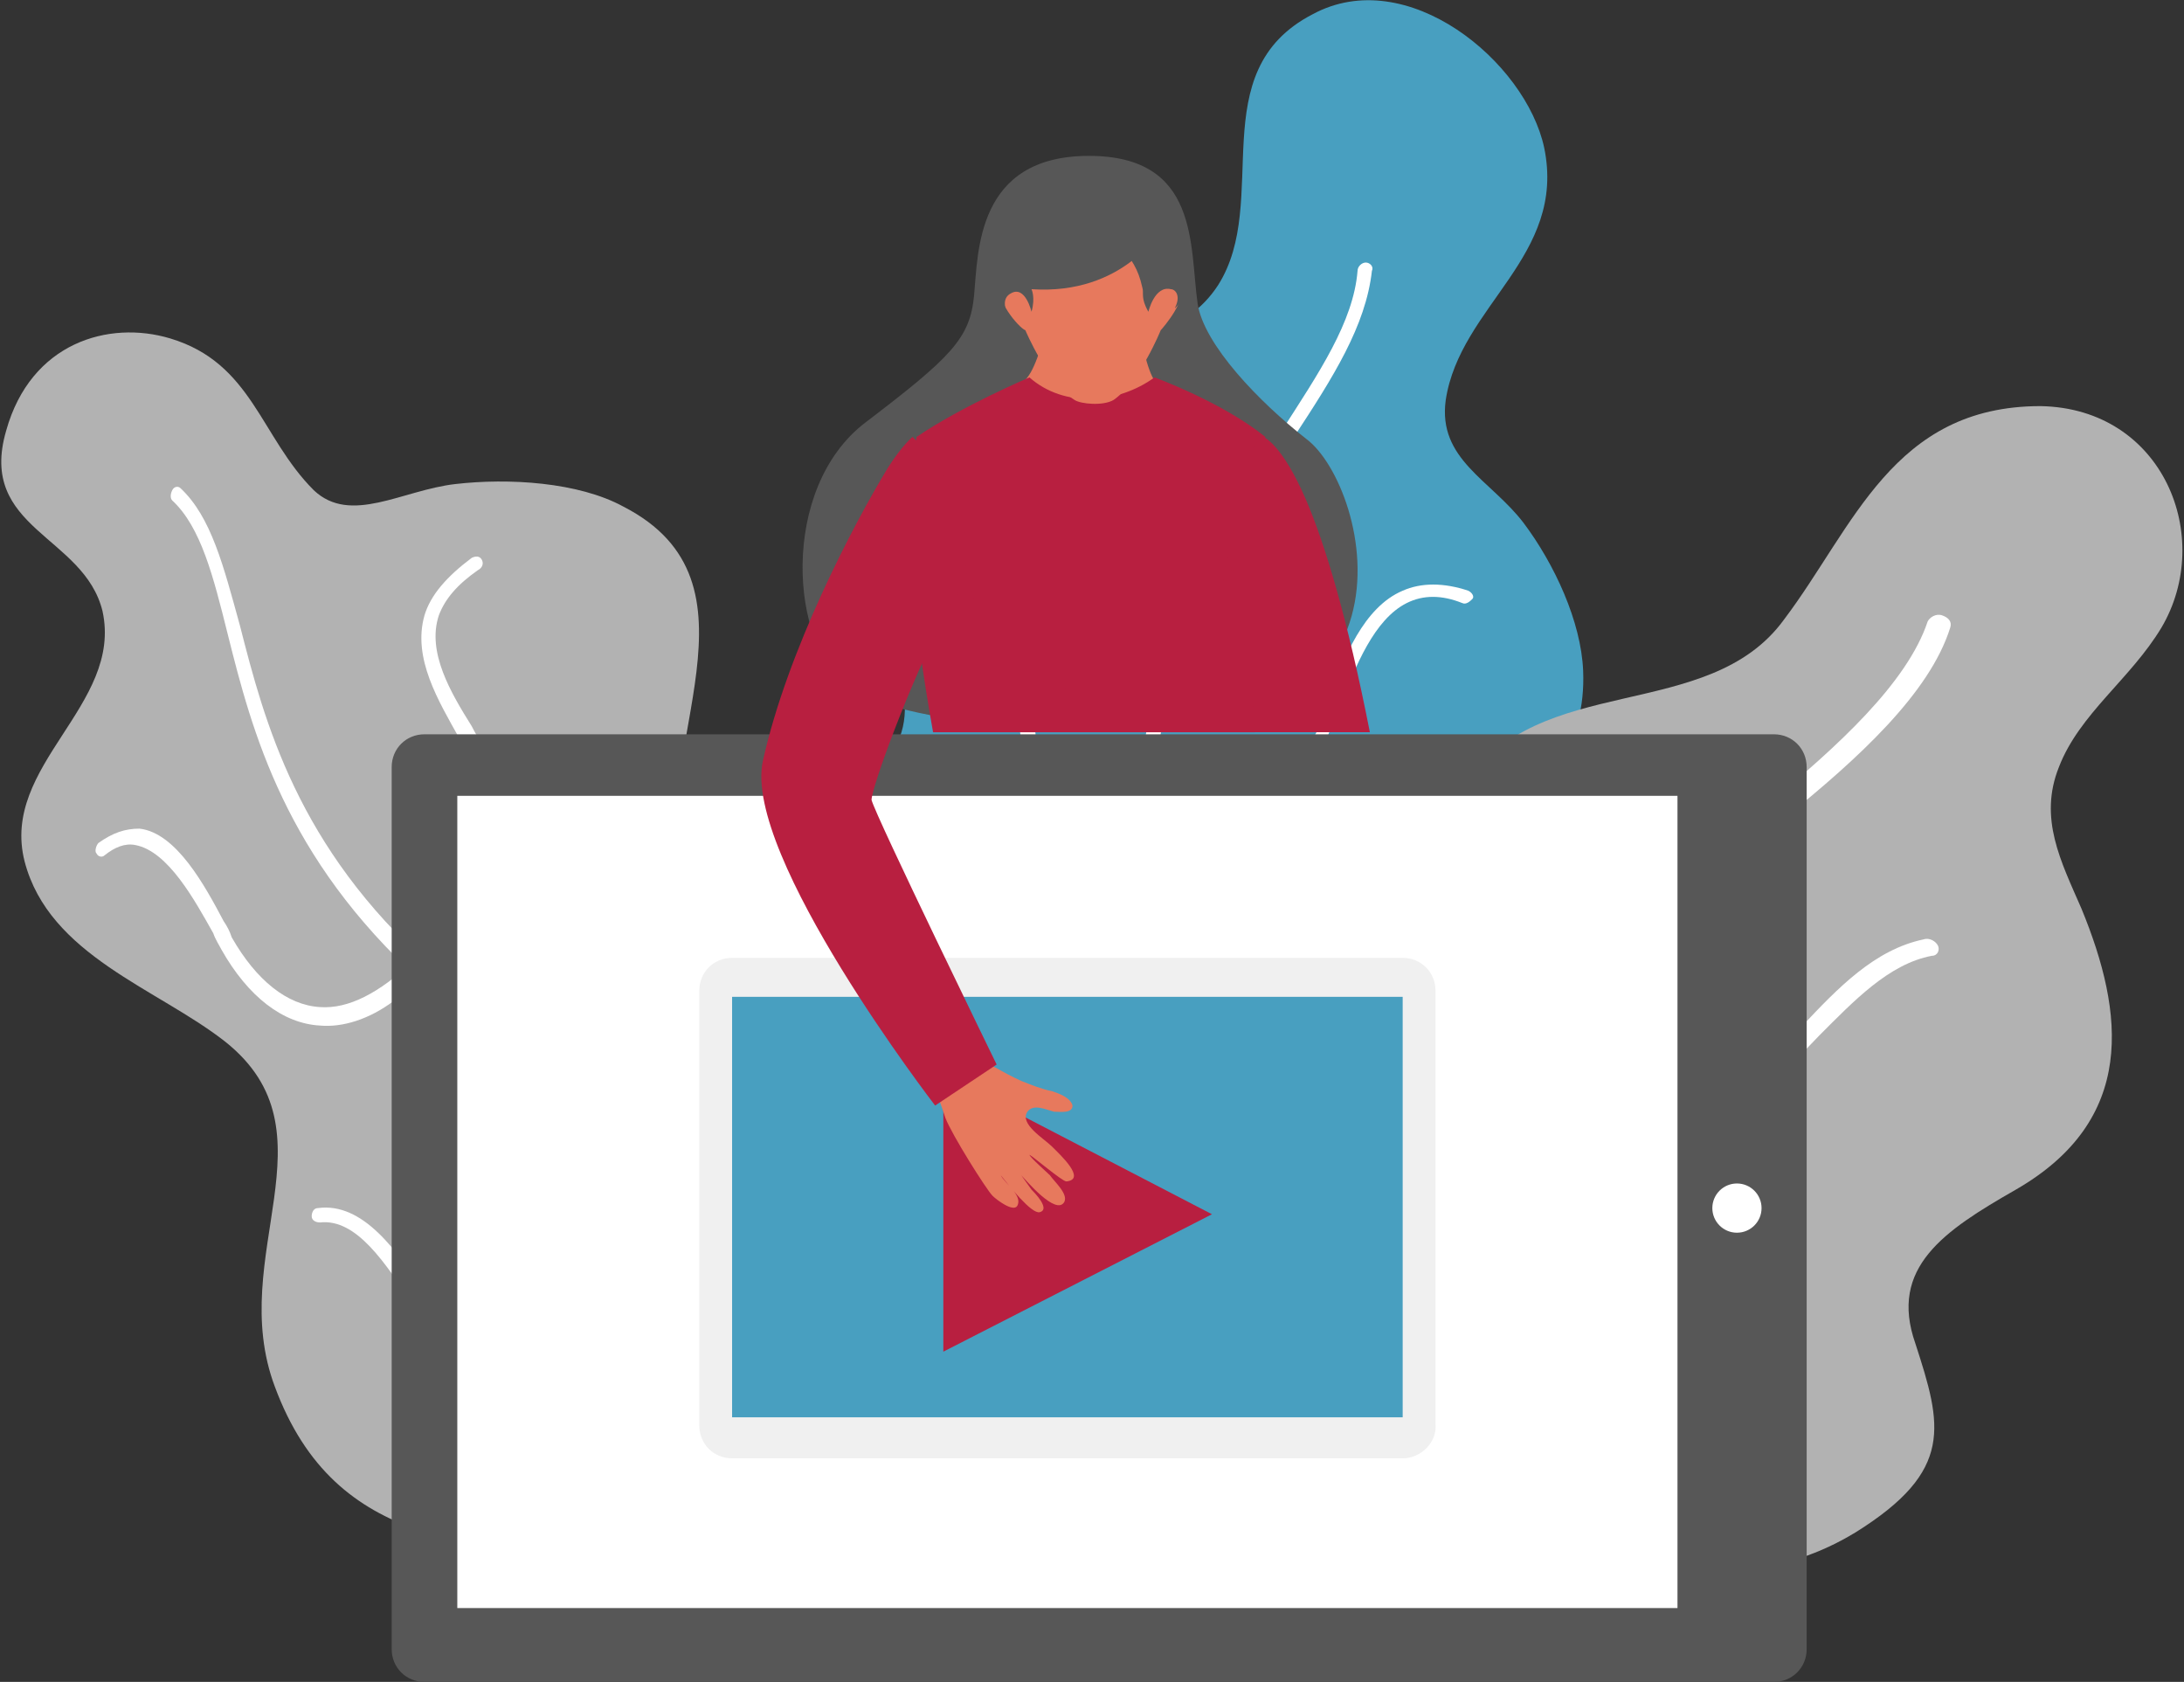 <?xml version="1.0" encoding="utf-8"?>
<!-- Generator: Adobe Illustrator 24.3.0, SVG Export Plug-In . SVG Version: 6.00 Build 0)  -->
<svg version="1.1" id="Layer_1" xmlns="http://www.w3.org/2000/svg" xmlns:xlink="http://www.w3.org/1999/xlink" x="0px" y="0px"
	 viewBox="0 0 106.5 82" style="enable-background:new 0 0 106.5 82;" xml:space="preserve">
<rect x="0" y="0" width="106.5" height="82" fill="#333333" stroke="none"/>
<style type="text/css">
	.st0{fill:#489FC0;}
	.st1{fill:#FFFFFF;}
	.st2{fill:#B2B2B2;}
	.st3{fill:#575757;}
	.st4{fill:#F0F0F0;}
	.st5{fill:#B81F40;}
	.st6{fill:#E7795D;}
</style>
<path class="st0" d="M42.9,62.7C39,58.3,27.6,52.3,30.6,45.5c2.6-5.8,14.9-5.1,13.4-12.1c-0.9-4.1-2-7.7,0.7-12.4
	c2.9-5.1,11.6-2.3,14.7-7.1c2.6-4.1-0.8-10.4,4.6-13.2C68.6-1.8,74.4,3,75.3,7.2c1.1,5.3-4.1,7.7-4.8,12.3c-0.4,2.9,2.2,3.9,3.8,6
	c1.5,2,2.8,4.8,2.9,7.2c0.3,7.3-7.7,8.2-11.5,12.8c-3.5,4.3,3,7,2,11.7c-1,5-8.2,7.8-13.2,7.7C50.9,64.9,45.3,65.4,42.9,62.7z"/>
<g>
	<path class="st1" d="M48,65.1C48,65.1,47.9,65,48,65.1c-0.3-0.1-0.3-0.3-0.2-0.4c0.1-0.1,7.2-10.8,7.6-24.3c0.3-9,4-14.7,7.1-19.4
		c1.8-2.8,3.5-5.3,3.7-7.8c0-0.2,0.2-0.4,0.4-0.4c0.2,0,0.4,0.2,0.3,0.4c-0.3,2.7-1.9,5.2-3.8,8.1c-3,4.6-6.7,10.3-7,19.1
		c-0.4,13.6-7.7,24.4-7.7,24.6C48.3,65,48.1,65.1,48,65.1z"/>
</g>
<g>
	<path class="st1" d="M56,40.4c-0.2,0-0.3-0.2-0.3-0.3c0-0.2,0.2-0.3,0.4-0.3c3,0.2,7-1.6,8.3-4.5c0.1-0.4,0.3-0.7,0.4-1.2
		c0.7-2,1.7-4.5,3.6-5.3c0.9-0.4,2-0.4,3.2,0c0.2,0.1,0.3,0.3,0.2,0.4s-0.3,0.3-0.5,0.2c-1-0.4-1.9-0.4-2.7,0
		c-1.6,0.8-2.5,3.1-3.2,4.9c-0.2,0.4-0.3,0.8-0.5,1.2C63.7,38.8,59.3,40.6,56,40.4C56,40.4,56,40.4,56,40.4z"/>
</g>
<g>
	<path class="st1" d="M53.9,40.1c-1.4-0.3-2.5-0.9-3.2-1.8c-1.1-1.4-1.3-3.6-0.5-6.3c0.1-0.3,0.2-0.6,0.3-0.9
		c0.6-1.9,1.6-4.8,0.6-6.5c-0.3-0.5-0.8-0.9-1.5-1.1c-0.2-0.1-0.3-0.2-0.3-0.4c0.1-0.2,0.3-0.3,0.5-0.3c0,0,0,0,0,0
		c0.9,0.2,1.6,0.7,2,1.4c1.1,1.9,0.1,5-0.6,7c-0.1,0.3-0.2,0.6-0.3,0.9c-0.7,2.5-0.6,4.5,0.4,5.7c0.8,1.1,2.3,1.7,4.4,1.8
		c0.2,0,0.3,0.2,0.3,0.3c0,0.2-0.2,0.3-0.4,0.3C55,40.3,54.4,40.2,53.9,40.1z"/>
</g>
<g>
	<path class="st1" d="M52.1,60.8c-0.4-0.1-0.8-0.2-1.2-0.4c-0.2-0.1-0.2-0.3-0.1-0.4c0.1-0.1,0.3-0.2,0.5-0.1c1.8,1.1,5.5-0.3,7-1.4
		c0.7-0.5,1.2-1.3,1.9-2.1c1.1-1.5,2.3-3.1,4.1-3.1c0.2,0,0.3,0.1,0.3,0.3c0,0.2-0.2,0.3-0.4,0.3c-1.4,0-2.5,1.5-3.5,2.8
		c-0.7,0.9-1.3,1.7-2,2.3C57.4,59.9,54.4,61.2,52.1,60.8z"/>
</g>
<g>
	<path class="st1" d="M49.2,60.2c-0.4-0.1-0.8-0.2-1.2-0.4c-2.3-1.2-3.6-4.3-4-6.1c-0.2-1,0.1-2.2,0.4-3.6c0.5-2.2,1-4.4-0.4-5.5
		c-0.2-0.1-0.2-0.3,0-0.5c0.1-0.1,0.4-0.2,0.5,0c1.7,1.3,1.2,3.9,0.6,6.1c-0.3,1.3-0.6,2.5-0.4,3.4c0.3,1.6,1.6,4.6,3.7,5.7
		c0.8,0.4,1.7,0.5,2.5,0.3c0.2,0,0.4,0,0.4,0.2c0,0.2-0.1,0.3-0.2,0.4C50.4,60.2,49.8,60.3,49.2,60.2z"/>
</g>
<path class="st2" d="M70.8,77.4c-6.7-1.6-12-3.1-12.1-10.2c-0.1-3.7,1.6-6.2,5.4-8.2c3.1-1.6,4.7-2.2,5.4-5.4
	c1.1-5.2-1.4-10.3,1.9-15.3c3.6-5.6,11.9-3,15.6-8.1c3.4-4.5,5.3-10.4,12.5-10.4c6,0.1,8.5,6.4,5.9,10.8c-1.5,2.5-4,4.2-5,6.8
	c-1,2.5,0.1,4.6,1.1,6.9c2.1,5.1,2.7,10.3-3.2,13.7c-3.5,2-6.2,3.8-4.9,7.5c1.3,4,1.9,6.2-2.9,9.2c-3.6,2.2-6.9,2-11,2.2
	c-3.9,0.2-9,1.2-12.7-0.5L70.8,77.4z"/>
<g>
	<path class="st1" d="M72.9,73.8c-0.6-0.6-0.9-1.3-1.1-2c-0.8-3,2-5.9,4.6-8.6c1.3-1.4,2.5-2.7,3.1-3.8c1.6-3,2-5.7,1.7-9.9
		c-0.4-5,0.9-7,5-10.3c3.4-2.8,6.8-5.9,7.8-8.9c0.1-0.2,0.4-0.4,0.7-0.3c0.3,0.1,0.5,0.3,0.4,0.6c-1,3.2-4.5,6.4-8.1,9.3
		c-3.9,3.2-5.2,5-4.8,9.8c0.3,3.6,0.1,6.7-1.8,10.2c-0.6,1.2-1.9,2.5-3.2,3.9c-2.5,2.6-5.2,5.4-4.5,8.1c0.3,1,1,2,2.4,2.9
		c0.2,0.2,0.3,0.4,0.1,0.5s-0.4,0.1-0.6,0C73.9,74.7,73.4,74.3,72.9,73.8z"/>
</g>
<g>
	<path class="st1" d="M81.4,54.2c-0.1-0.1-0.1-0.2-0.1-0.3c0-0.2,0.2-0.4,0.5-0.3c2.4,0.3,4.2-1.6,6.1-3.6c1.7-1.8,3.5-3.7,5.9-4.2
		c0.3-0.1,0.6,0.1,0.7,0.3c0.1,0.2,0,0.5-0.3,0.5c-2.1,0.4-3.8,2.2-5.5,3.9c-2,2.1-4,4.2-6.9,3.9C81.6,54.4,81.5,54.3,81.4,54.2z"/>
</g>
<g>
	<path class="st1" d="M79.5,60.4c0,0-0.1-0.1-0.1-0.1c-0.2-0.6-0.3-1.1-0.4-1.6c-0.2-0.8-0.3-1.5-1-2.4c-0.4-0.5-0.8-0.9-1.2-1.3
		c-0.8-0.8-1.7-1.7-2.1-3c-0.6-1.9-0.5-4.3,0.1-7.2c0.1-0.4,0.3-1,0.5-1.5c0.3-0.9,0.9-2.4,0.7-2.8c-0.1-0.2,0-0.5,0.2-0.5
		c0.2-0.1,0.5,0,0.7,0.2c0.4,0.6,0,1.7-0.6,3.5c-0.2,0.6-0.4,1.1-0.5,1.5c-0.4,1.9-0.8,4.6-0.1,6.9c0.3,1.1,1,1.8,1.9,2.6
		c0.4,0.4,0.9,0.8,1.3,1.4c0.8,1.1,1,1.9,1.2,2.7c0.1,0.5,0.2,0.9,0.4,1.5c0.1,0.2-0.1,0.4-0.3,0.4C79.8,60.6,79.6,60.5,79.5,60.4z"
		/>
</g>
<path class="st2" d="M30.7,76.5c-7.4-1.3-14.3-0.8-17.3-8.9C11,61.2,16.5,55.2,11,50.8c-3.3-2.6-8.6-4.2-9.8-8.8
	C0,37.3,6,34.4,5,29.8c-0.9-3.7-6.1-4-4.7-8.8c1.2-4.3,5-5.4,8-4.5c4,1.2,4.4,4.8,7,7.4c1.8,1.7,4.3,0,6.9-0.3
	c2.6-0.3,6-0.1,8.2,1.1c7.2,3.7,1.4,11.7,2.7,18.1c1.3,6.2,10,2.5,14.6,7.2c5.3,5.5,1.3,14.9-3.9,19.4
	C40.3,72.2,35.7,77.4,30.7,76.5z"/>
<g>
	<path class="st1" d="M37.8,74.9c0,0-0.1,0-0.1,0c-0.2,0.1-0.5-0.1-0.6-0.3c0-0.2-4.9-16.2-16.6-26.8c-6.6-6-8.2-12.1-9.4-16.9
		c-0.7-2.8-1.3-5.2-2.7-6.5c-0.1-0.1-0.1-0.3,0-0.5c0.1-0.2,0.3-0.2,0.4-0.1c1.5,1.4,2.1,3.8,2.9,6.7c1.2,4.7,2.8,10.8,9.3,16.6
		C33,57.9,37.9,74.2,38,74.4C38.1,74.6,38,74.8,37.8,74.9z"/>
</g>
<g>
	<path class="st1" d="M21.1,47.3c-0.2,0.1-0.4,0.1-0.5,0c-0.1-0.1-0.1-0.4,0-0.5c2.4-2.3,3.9-6.8,2.4-9.7c-0.2-0.3-0.4-0.7-0.6-1.1
		c-1-1.8-2.3-3.9-1.7-6c0.3-1,1.1-1.9,2.3-2.8c0.2-0.1,0.4-0.1,0.5,0.1c0.1,0.2,0,0.4-0.2,0.5c-1,0.7-1.6,1.4-1.9,2.2
		c-0.6,1.8,0.6,3.8,1.6,5.4c0.2,0.4,0.4,0.7,0.6,1.1C25.4,39.9,23.7,44.7,21.1,47.3C21.1,47.3,21.1,47.3,21.1,47.3z"/>
</g>
<g>
	<path class="st1" d="M19.2,48.8c-1.2,0.9-2.5,1.3-3.6,1.2c-1.8-0.1-3.5-1.4-4.8-3.7c-0.1-0.2-0.3-0.5-0.4-0.8
		c-0.9-1.6-2.2-4-3.8-4.3c-0.5-0.1-1,0.1-1.5,0.5c-0.1,0.1-0.3,0.1-0.4-0.1c-0.1-0.1,0-0.4,0.1-0.5c0,0,0,0,0,0
		c0.7-0.5,1.3-0.7,2-0.7c1.8,0.2,3.2,2.8,4.1,4.5c0.2,0.3,0.3,0.5,0.4,0.8c1.2,2.1,2.7,3.3,4.3,3.4c1.4,0.1,2.9-0.7,4.5-2.2
		c0.2-0.2,0.4-0.2,0.5,0c0.1,0.1,0.1,0.4,0,0.5C20.2,48,19.7,48.5,19.2,48.8z"/>
</g>
<g>
	<path class="st1" d="M37,67.1c-0.5,0.3-1,0.5-1.5,0.6c-0.2,0-0.5-0.1-0.5-0.3s0.1-0.4,0.4-0.5c2.8-0.5,4.7-5,4.9-7.4
		c0.1-1-0.2-2.2-0.6-3.5c-0.6-2.3-1.3-4.6,0.3-6.3c0.2-0.2,0.5-0.2,0.6-0.1c0.2,0.1,0.2,0.4,0,0.6c-1.3,1.3-0.7,3.5-0.1,5.6
		c0.4,1.4,0.7,2.7,0.6,3.8C41,61.6,39.6,65.6,37,67.1z"/>
</g>
<g>
	<path class="st1" d="M33.6,68.9c-0.5,0.3-1,0.5-1.6,0.6c-3.1,0.7-7.1-1.1-9-2.4c-1-0.7-1.9-2-2.8-3.4c-1.4-2.1-2.8-4.3-4.6-4.1
		c-0.2,0-0.4-0.1-0.4-0.3c0-0.2,0.1-0.4,0.3-0.4c2.2-0.3,3.9,2.1,5.3,4.3c0.9,1.3,1.7,2.6,2.6,3.2c1.7,1.2,5.5,2.9,8.4,2.3
		c1.1-0.3,2-0.9,2.5-1.8c0.1-0.2,0.4-0.3,0.6-0.2c0.2,0.1,0.3,0.4,0.2,0.6C34.8,68,34.3,68.5,33.6,68.9z"/>
</g>
<path class="st3" d="M86.5,82H20.7c-0.9,0-1.6-0.7-1.6-1.6v-43c0-0.9,0.7-1.6,1.6-1.6h65.8c0.9,0,1.6,0.7,1.6,1.6v43
	C88.1,81.3,87.4,82,86.5,82z"/>
<rect x="22.3" y="38.8" class="st1" width="59.5" height="39.6"/>
<circle class="st1" cx="84.7" cy="58.9" r="1.2"/>
<path class="st4" d="M68.4,71.1H35.7c-0.9,0-1.6-0.7-1.6-1.6V48.3c0-0.9,0.7-1.6,1.6-1.6h32.7c0.9,0,1.6,0.7,1.6,1.6v21.1
	C70.1,70.3,69.3,71.1,68.4,71.1z"/>
<rect x="35.7" y="48.6" class="st0" width="32.7" height="20.5"/>
<polygon class="st5" points="46,52.4 46,65.9 59.1,59.2 "/>
<path class="st3" d="M52.6,35.5c0,0-8.3,0-11.2-2s-3.4-9.7,0.8-12.9c4.2-3.2,5.1-4.1,5.3-6.2s0.1-6.8,5.6-6.8c5.4,0,4.9,4.4,5.3,7.2
	c0.3,2,3,4.8,5.3,6.6C66.8,23.7,70.2,37.4,52.6,35.5z"/>
<path class="st6" d="M51.6,13l1.8,0.1l1.8,0.1c0,0,0.4,4.9,1.3,5.6c0,0,1,5.9-3.5,5.7c-5.4-0.2-3.1-5.9-3.1-5.9
	C50.9,17.9,51.6,13,51.6,13z"/>
<path class="st5" d="M45.6,35.7h14.6l1.2-4.7c0.2-4.8,0.3-9.7,0.3-9.7c-2.1-1.7-5.4-2.9-5.4-2.9c-1.8,1.3-4.4,1.5-6.1,0
	c0,0-3.3,1.4-5.5,2.9c0,0-0.4,2-0.2,5.2C44.6,29.6,45,32.7,45.6,35.7z"/>
<path class="st5" d="M66.8,35.7c-1.1-5.6-2.2-9.2-3.1-11.3c-1.2-2.8-2.1-3.1-2.1-3.1c-1.1-0.1-1.9,8.8-3.7,14.4L66.8,35.7L66.8,35.7
	z"/>
<path class="st5" d="M60.1,27.6c-0.3,0.8-0.8,1.4-1.3,2.1c-0.5,0.6-1.7,4.2-6.5,3.9c-2-0.1-3.9-2.1-4.7-4.1
	c-0.3-0.8-0.5-1.6-0.7-2.5c-0.1-0.6-0.2-1.4-0.5-2c-0.6,0.2-0.7,1.1-0.9,1.6c-0.1,0.3-1,1.5-1.1,0.6c0.2,2.9,0.6,5.7,1.1,8.5h15.7
	C61,32.4,60.1,28.6,60.1,27.6z"/>
<path class="st6" d="M57.5,13.9c-0.5-0.6-1.1,0.3-1.1,0.3s0.2-1,0.3-2.1c-1.2-0.7-2.4-1.4-3.5-1.8v0c0,0,0,0,0,0c0,0,0,0,0,0v0
	c-1.1,0.3-2.3,1.1-3.5,1.8c0.1,1.1,0.3,2.1,0.3,2.1s-0.6-0.9-1.1-0.3c-0.5,0.6,0.8,2.1,1.1,2.2c0,0,1.1,2.6,2.4,3.4
	c0.3,0.2,1.4,0.3,1.9,0c1.3-0.9,2.3-3.4,2.3-3.4C56.7,16,58,14.5,57.5,13.9z"/>
<g>
	<path class="st3" d="M56.6,11.2c0,0-1.8,3.2-6.3,2.9c0,0,0.2,0.4,0,1.1c0,0-0.3-1.3-1-0.9c-0.4,0.2-0.4,0.7,0,1.3
		c0.2,0.2-1.1-0.2-1.1-0.2s-0.5-4.9,2.7-6C54.1,8.2,56.6,11.2,56.6,11.2z"/>
	<path class="st3" d="M55.1,9.5c0,0.2-0.1,0.5-0.1,0.7c0,0.5-0.7,0.9-0.7,1.4c0.1,0.1,0.2,0.2,0.3,0.3c0.6,0.8,0.9,1.2,1.1,2.1
		c0.1,0.3-0.1,0.5,0.3,1.2c0,0,0.3-1.3,1.1-1.1c0.2,0,0.5,0.3,0.2,0.9c-0.1,0.2,0.8-0.9,0.8-0.9S58.1,9.4,55.1,9.5z"/>
</g>
<path class="st6" d="M48.8,57.3c0.2,0.4,1.1,1,0.8,1.5c-0.2,0.3-1-0.3-1.2-0.5c-0.3-0.3-2-3-2.3-3.8c-0.2-0.6-0.4-1.2-0.7-1.8
	c0.6-0.4,1.2-0.9,1.7-1.4c0.9,0.4,1.8,1,2.7,1.4c0.5,0.2,1,0.4,1.5,0.5c0.3,0.1,0.9,0.3,1,0.7c0,0.4-0.6,0.3-0.9,0.3
	c-0.4-0.1-1-0.4-1.3,0c-0.4,0.6,0.8,1.3,1.2,1.7c0.4,0.4,1.7,1.6,0.7,1.7c-0.2,0-1.6-1.2-1.8-1.3c0,0.1,0.9,0.9,1,1
	c0.2,0.3,0.9,0.9,0.7,1.3c-0.4,0.7-1.9-1.1-2.1-1.3c0,0,0.5,0.7,0.5,0.7c0.5,0.5,0.8,1,0.4,1.1C50.3,59.2,49.2,57.8,48.8,57.3z"/>
<path class="st5" d="M48.6,51.9l-3,2c0,0-9.4-12.2-8.4-16.8c1.2-5.4,4.4-11.5,6.1-14.3c0.7-1.1,1.2-1.5,1.2-1.5
	c1.8,1.7,2.8,4.1,2.6,6.3c-0.1,1-0.6,1.6-1.1,2.6c-1.6,3-3.5,8.2-3.5,8.8C42.7,39.8,48.6,51.9,48.6,51.9z"/>
</svg>
